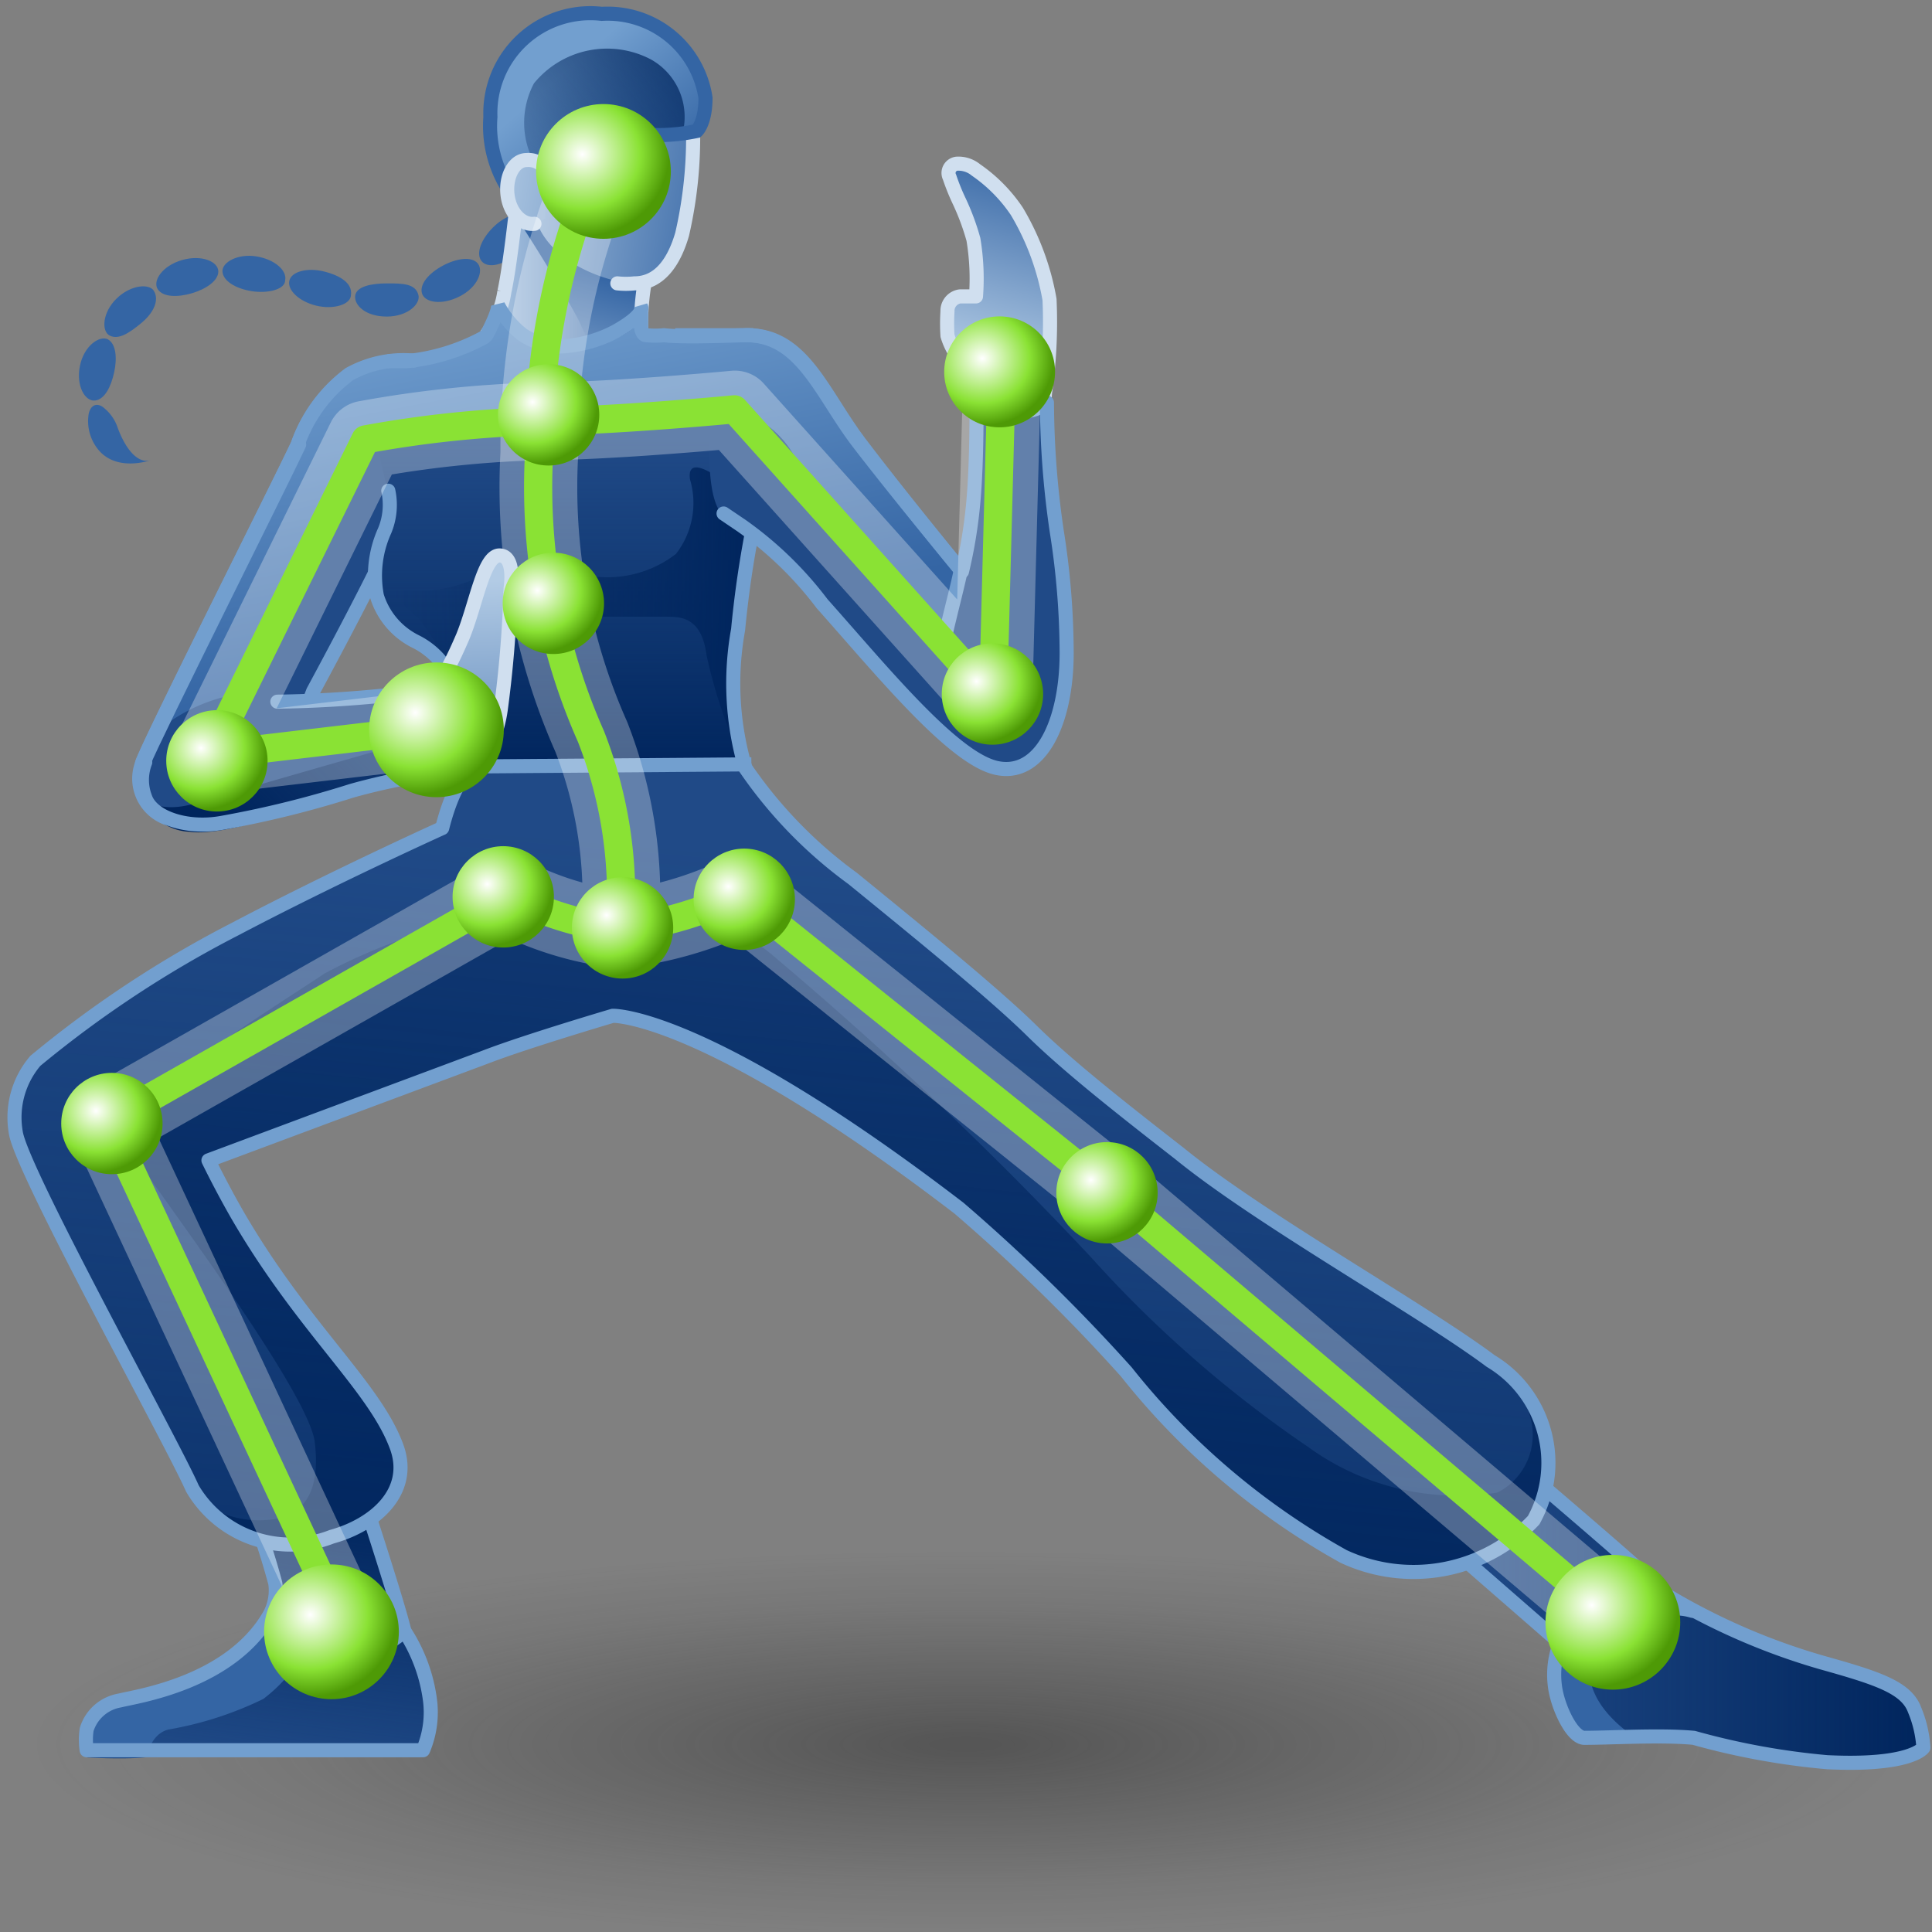 <?xml version="1.0" encoding="UTF-8" standalone="no"?>
<svg
   xmlns:dc="http://purl.org/dc/elements/1.1/"
   xmlns:cc="http://creativecommons.org/ns#"
   xmlns:rdf="http://www.w3.org/1999/02/22-rdf-syntax-ns#"
   xmlns:svg="http://www.w3.org/2000/svg"
   xmlns="http://www.w3.org/2000/svg"
   xmlns:xlink="http://www.w3.org/1999/xlink"
   xmlns:sodipodi="http://sodipodi.sourceforge.net/DTD/sodipodi-0.dtd"
   xmlns:inkscape="http://www.inkscape.org/namespaces/inkscape"
   viewBox="0 0 48 48"
   version="1.1"
   id="svg1254"
   sodipodi:docname="kinefx-skeleton.svg"
   inkscape:version="1.0.1 (3bc2e813f5, 2020-09-07)">
  <rect x="0" y="0" width="48" height="48" fill="#808080" stroke="none"/>
  <sodipodi:namedview
     pagecolor="#ffffff"
     bordercolor="#666666"
     borderopacity="1"
     objecttolerance="10"
     gridtolerance="10"
     guidetolerance="10"
     inkscape:pageopacity="0"
     inkscape:pageshadow="2"
     inkscape:window-width="2560"
     inkscape:window-height="1377"
     id="namedview1256"
     showgrid="false"
     inkscape:zoom="16.867443"
     inkscape:cx="41.845028"
     inkscape:cy="22.853808"
     inkscape:window-x="-8"
     inkscape:window-y="-8"
     inkscape:window-maximized="1"
     inkscape:current-layer="svg1254"
     inkscape:document-rotation="0"
     inkscape:snap-global="false" />
  <defs
     id="defs1070">
    <linearGradient
       inkscape:collect="always"
       id="linearGradient13042">
      <stop
         style="stop-color:#ffffff;stop-opacity:1"
         offset="0"
         id="stop13038" />
      <stop
         style="stop-color:#8ae234;stop-opacity:1"
         offset="0.667"
         id="stop13046" />
      <stop
         style="stop-color:#4e9a06;stop-opacity:1"
         offset="1"
         id="stop13040" />
    </linearGradient>
    <style
       id="style1008">.cls-1{fill:url(#radial-gradient);}.cls-2{fill:#204a87;}.cls-3{fill:url(#linear-gradient);}.cls-4{fill:url(#linear-gradient-2);}.cls-13,.cls-15,.cls-20,.cls-27,.cls-28,.cls-5,.cls-9{fill:none;}.cls-5,.cls-9{stroke:#d0dfef;}.cls-15,.cls-27,.cls-28,.cls-5{stroke-linecap:round;stroke-linejoin:round;}.cls-13,.cls-15,.cls-20,.cls-5,.cls-9{stroke-width:0.35px;}.cls-6{fill:#3465a4;}.cls-7{fill:url(#linear-gradient-3);}.cls-8{fill:url(#linear-gradient-4);}.cls-13,.cls-9{stroke-miterlimit:10;}.cls-10{fill:url(#linear-gradient-5);}.cls-11{fill:url(#New_Gradient_Swatch_2);}.cls-12{fill:url(#linear-gradient-6);}.cls-13{stroke:#3465a4;}.cls-14{fill:url(#linear-gradient-7);}.cls-15,.cls-20{stroke:#729fcf;}.cls-16{fill:url(#linear-gradient-8);}.cls-17{fill:url(#linear-gradient-9);}.cls-18{fill:url(#linear-gradient-10);}.cls-19{fill:url(#linear-gradient-11);}.cls-20{stroke-linecap:square;stroke-linejoin:bevel;}.cls-21{fill:url(#linear-gradient-12);}.cls-22{fill:url(#linear-gradient-13);}.cls-23{fill:url(#linear-gradient-14);}.cls-24{fill:url(#linear-gradient-15);}.cls-25{fill:url(#New_Gradient_Swatch_2-2);}.cls-26{opacity:0.3;}.cls-27{stroke:#fff;stroke-width:1.5px;}.cls-28{stroke:#8ae234;stroke-width:0.7px;}.cls-29{fill:url(#linear-gradient-16);}.cls-30{fill:url(#linear-gradient-17);}.cls-31{fill:url(#radial-gradient-2);}.cls-32{fill:url(#radial-gradient-3);}.cls-33{fill:url(#radial-gradient-4);}.cls-34{fill:url(#radial-gradient-5);}.cls-35{fill:url(#radial-gradient-6);}.cls-36{fill:url(#radial-gradient-7);}.cls-37{fill:url(#radial-gradient-8);}.cls-38{fill:url(#radial-gradient-9);}.cls-39{fill:url(#radial-gradient-10);}.cls-40{fill:url(#radial-gradient-11);}.cls-41{fill:url(#radial-gradient-12);}.cls-42{fill:url(#radial-gradient-13);}.cls-43{fill:url(#radial-gradient-14);}.cls-44{fill:url(#radial-gradient-15);}.cls-45{fill:url(#radial-gradient-16);}.cls-46{fill:url(#radial-gradient-17);}</style>
    <radialGradient
       id="radial-gradient"
       cx="-34.89"
       cy="41.36"
       r="20.08"
       gradientTransform="matrix(1.2,0,0,0.25,65.72,31.11)"
       gradientUnits="userSpaceOnUse">
      <stop
         offset="0.03"
         stop-color="#2c2c2c"
         stop-opacity="0.5"
         id="stop1010" />
      <stop
         offset="0.68"
         stop-color="#2c2c2c"
         stop-opacity="0.1"
         id="stop1012" />
      <stop
         offset="0.93"
         stop-color="#2c2c2c"
         stop-opacity="0"
         id="stop1014" />
    </radialGradient>
    <linearGradient
       id="linear-gradient"
       x1="34.04"
       y1="37.73"
       x2="42.93"
       y2="37.73"
       gradientUnits="userSpaceOnUse">
      <stop
         offset="0"
         stop-color="#00255d"
         stop-opacity="0"
         id="stop1017" />
      <stop
         offset="1"
         stop-color="#00255d"
         id="stop1019" />
    </linearGradient>
    <linearGradient
       id="linear-gradient-2"
       x1="24.67"
       y1="13.52"
       x2="25.75"
       y2="9.64"
       gradientUnits="userSpaceOnUse">
      <stop
         offset="0"
         stop-color="#b2cbe5"
         id="stop1022" />
      <stop
         offset="1"
         stop-color="#3465a4"
         id="stop1024" />
    </linearGradient>
    <linearGradient
       id="linear-gradient-3"
       x1="15.23"
       y1="12.43"
       x2="18.35"
       y2="12.43"
       xlink:href="#linear-gradient-2"
       gradientTransform="matrix(1.288,0,0,1.288,-7.517,-8.412)" />
    <linearGradient
       id="linear-gradient-4"
       x1="16.12"
       y1="15.01"
       x2="17.04"
       y2="11.74"
       xlink:href="#linear-gradient-2"
       gradientTransform="matrix(1.288,0,0,1.288,-7.517,-8.412)" />
    <linearGradient
       id="linear-gradient-5"
       x1="15.18"
       y1="9.44"
       x2="20.15"
       y2="10.28"
       xlink:href="#linear-gradient-2"
       gradientTransform="matrix(1.288,0,0,1.288,-7.517,-8.412)" />
    <linearGradient
       id="New_Gradient_Swatch_2"
       x1="16.6"
       y1="8.03"
       x2="18.53"
       y2="10.24"
       gradientUnits="userSpaceOnUse">
      <stop
         offset="0"
         stop-color="#729fcf"
         id="stop1030" />
      <stop
         offset="1"
         stop-color="#3465a4"
         id="stop1032" />
    </linearGradient>
    <linearGradient
       id="linear-gradient-6"
       x1="35.87"
       y1="5.91"
       x2="41.31"
       y2="1.18"
       gradientTransform="matrix(1.249,0.013,0,1.288,-33.205,-2.064)"
       xlink:href="#linear-gradient" />
    <linearGradient
       id="linear-gradient-7"
       x1="15.16"
       y1="10.08"
       x2="20.33"
       y2="10.95"
       xlink:href="#linear-gradient-2"
       gradientTransform="matrix(1.288,0,0,1.288,-7.517,-8.412)" />
    <linearGradient
       id="linear-gradient-8"
       x1="16.94"
       y1="15.05"
       x2="16.94"
       y2="21.43"
       xlink:href="#linear-gradient"
       gradientTransform="matrix(1.288,0,0,1.288,-7.517,-8.412)" />
    <linearGradient
       id="linear-gradient-9"
       x1="20.1"
       y1="17.71"
       x2="20.36"
       y2="17.71"
       xlink:href="#linear-gradient"
       gradientTransform="matrix(1.288,0,0,1.288,-7.517,-8.412)" />
    <linearGradient
       id="linear-gradient-10"
       x1="18.22"
       y1="12.47"
       x2="18.22"
       y2="12.47"
       xlink:href="#linear-gradient"
       gradientTransform="matrix(1.288,0,0,1.288,-7.517,-8.412)" />
    <linearGradient
       id="linear-gradient-11"
       x1="13.42"
       y1="18.42"
       x2="20.41"
       y2="18.42"
       xlink:href="#linear-gradient"
       gradientTransform="matrix(1.288,0,0,1.288,-7.517,-8.412)" />
    <linearGradient
       id="linear-gradient-12"
       x1="9.21"
       y1="22.04"
       x2="9.69"
       y2="16.78"
       gradientTransform="matrix(1.288,0.039,-0.039,1.288,-4.71,15.166)"
       xlink:href="#linear-gradient" />
    <linearGradient
       id="linear-gradient-13"
       x1="21.64"
       y1="23.12"
       x2="19.56"
       y2="47.48"
       xlink:href="#linear-gradient"
       gradientTransform="matrix(1.288,0,0,1.288,-7.517,-8.412)" />
    <linearGradient
       id="linear-gradient-14"
       x1="24.33"
       y1="8.36"
       x2="20.57"
       y2="42.68"
       xlink:href="#linear-gradient"
       gradientTransform="matrix(1.288,0,0,1.288,-7.517,-8.412)" />
    <linearGradient
       id="linear-gradient-15"
       x1="24.74"
       y1="21.21"
       x2="24.73"
       y2="21.21"
       xlink:href="#linear-gradient-2" />
    <linearGradient
       id="New_Gradient_Swatch_2-2"
       x1="15.33"
       y1="12.2"
       x2="16.62"
       y2="18.9"
       xlink:href="#New_Gradient_Swatch_2"
       gradientTransform="matrix(1.288,0,0,1.288,-7.517,-8.412)" />
    <linearGradient
       id="linear-gradient-16"
       x1="14.55"
       y1="17.76"
       x2="14.76"
       y2="23.37"
       xlink:href="#linear-gradient-2"
       gradientTransform="matrix(1.288,0,0,1.288,-7.517,-8.412)" />
    <linearGradient
       id="linear-gradient-17"
       x1="15.25"
       y1="18.28"
       x2="10.69"
       y2="22.65"
       xlink:href="#linear-gradient"
       gradientTransform="matrix(1.288,0,0,1.288,-7.517,-8.412)" />
    <radialGradient
       id="radial-gradient-2"
       cx="-1163.19"
       cy="9.26"
       r="1.42"
       gradientTransform="matrix(-1, 0, 0, 1, -1145.62, 0)"
       gradientUnits="userSpaceOnUse">
      <stop
         offset="0.2"
         stop-color="#d6f5b8"
         id="stop1048" />
      <stop
         offset="0.54"
         stop-color="#8ae234"
         id="stop1050" />
      <stop
         offset="1"
         stop-color="#4e9a06"
         id="stop1052" />
    </radialGradient>
    <radialGradient
       id="radial-gradient-3"
       cx="-1161.93"
       cy="14.46"
       r="0.83"
       xlink:href="#radial-gradient-2"
       gradientTransform="matrix(1.288,0,0,1.288,-7.517,-8.412)" />
    <radialGradient
       id="radial-gradient-4"
       cx="-1158.66"
       cy="14.76"
       r="0.99"
       xlink:href="#radial-gradient-2"
       gradientTransform="matrix(1.288,0,0,1.288,-7.517,-8.412)" />
    <radialGradient
       id="radial-gradient-5"
       cx="-1155.63"
       cy="20.86"
       r="0.99"
       xlink:href="#radial-gradient-2"
       gradientTransform="matrix(1.288,0,0,1.288,-7.517,-8.412)" />
    <radialGradient
       id="radial-gradient-6"
       cx="-1160.06"
       cy="20.28"
       r="1.2"
       xlink:href="#radial-gradient-2"
       gradientTransform="matrix(1.288,0,0,1.288,-7.517,-8.412)" />
    <radialGradient
       id="radial-gradient-7"
       cx="-1165.78"
       cy="14.25"
       r="0.9"
       xlink:href="#radial-gradient-2"
       gradientTransform="matrix(1.288,0,0,1.288,-7.517,-8.412)" />
    <radialGradient
       id="radial-gradient-8"
       cx="-1170.76"
       cy="19.77"
       r="0.81"
       xlink:href="#radial-gradient-2"
       gradientTransform="matrix(1.288,0,0,1.288,-7.517,-8.412)" />
    <radialGradient
       id="radial-gradient-9"
       cx="-1170.96"
       cy="13.29"
       r="1.02"
       xlink:href="#radial-gradient-2"
       gradientTransform="matrix(1.288,0,0,1.288,-7.517,-8.412)" />
    <radialGradient
       id="radial-gradient-10"
       cx="-1162.39"
       cy="19.14"
       r="0.77"
       xlink:href="#radial-gradient-2"
       gradientTransform="matrix(1.288,0,0,1.288,-7.517,-8.412)" />
    <radialGradient
       id="radial-gradient-11"
       cx="-1163.51"
       cy="24.29"
       r="0.72"
       xlink:href="#radial-gradient-2"
       gradientTransform="matrix(1.288,0,0,1.288,-7.517,-8.412)" />
    <radialGradient
       id="radial-gradient-12"
       cx="-1165.82"
       cy="23.58"
       r="0.86"
       xlink:href="#radial-gradient-2"
       gradientTransform="matrix(1.288,0,0,1.288,-7.517,-8.412)" />
    <radialGradient
       id="radial-gradient-13"
       cx="-1172.81"
       cy="29.24"
       r="0.96"
       xlink:href="#radial-gradient-2"
       gradientTransform="matrix(1.288,0,0,1.288,-7.517,-8.412)" />
    <radialGradient
       id="radial-gradient-14"
       cx="-1161.37"
       cy="23.56"
       r="1"
       xlink:href="#radial-gradient-2"
       gradientTransform="matrix(1.288,0,0,1.288,-7.517,-8.412)" />
    <radialGradient
       id="radial-gradient-15"
       cx="-1153.66"
       cy="27.94"
       r="0.95"
       xlink:href="#radial-gradient-2"
       gradientTransform="matrix(1.288,0,0,1.288,-7.517,-8.412)" />
    <radialGradient
       id="radial-gradient-16"
       cx="-1158.28"
       cy="37.73"
       r="1.15"
       xlink:href="#radial-gradient-2"
       gradientTransform="matrix(1.288,0,0,1.288,-7.517,-8.412)" />
    <radialGradient
       id="radial-gradient-17"
       cx="-1182.76"
       cy="37.38"
       r="1.17"
       xlink:href="#radial-gradient-2"
       gradientTransform="matrix(1.288,0,0,1.288,-7.517,-8.412)" />
    <linearGradient
       inkscape:collect="always"
       xlink:href="#linear-gradient"
       id="linearGradient1260"
       gradientUnits="userSpaceOnUse"
       x1="34.04"
       y1="37.73"
       x2="42.93"
       y2="37.73"
       gradientTransform="matrix(1.288,0,0,1.288,-7.517,-8.412)" />
    <linearGradient
       inkscape:collect="always"
       xlink:href="#linear-gradient-2"
       id="linearGradient1262"
       gradientUnits="userSpaceOnUse"
       x1="24.67"
       y1="13.52"
       x2="25.75"
       y2="9.64"
       gradientTransform="matrix(1.288,0,0,1.288,-7.517,-8.412)" />
    <linearGradient
       inkscape:collect="always"
       xlink:href="#New_Gradient_Swatch_2"
       id="linearGradient1264"
       gradientUnits="userSpaceOnUse"
       x1="16.6"
       y1="8.03"
       x2="18.53"
       y2="10.24"
       gradientTransform="matrix(1.288,0,0,1.288,-7.517,-8.412)" />
    <radialGradient
       inkscape:collect="always"
       xlink:href="#radial-gradient-2-0"
       id="radialGradient1266-0"
       gradientUnits="userSpaceOnUse"
       gradientTransform="matrix(-1.288,0,0,1.288,-1495.834,-10.701)"
       cx="-1163.19"
       cy="9.26"
       r="1.42" />
    <radialGradient
       id="radial-gradient-2-0"
       cx="-1163.19"
       cy="9.26"
       r="1.42"
       gradientTransform="matrix(-1,0,0,1,-1145.62,0)"
       gradientUnits="userSpaceOnUse">
      <stop
         offset="0.2"
         stop-color="#d6f5b8"
         id="stop1048-4" />
      <stop
         offset="0.54"
         stop-color="#8ae234"
         id="stop1050-9" />
      <stop
         offset="1"
         stop-color="#4e9a06"
         id="stop1052-8" />
    </radialGradient>
    <radialGradient
       inkscape:collect="always"
       xlink:href="#linearGradient13042"
       id="radialGradient13044"
       cx="29.578"
       cy="5.742"
       fx="29.578"
       fy="5.742"
       r="1.674"
       gradientTransform="matrix(1.283,0.037,-0.035,1.213,-27.429,9.647)"
       gradientUnits="userSpaceOnUse" />
    <radialGradient
       inkscape:collect="always"
       xlink:href="#linearGradient13042"
       id="radialGradient13050"
       gradientUnits="userSpaceOnUse"
       gradientTransform="matrix(1.283,0.037,-0.035,1.213,1.799,31.82)"
       cx="29.578"
       cy="5.742"
       fx="29.578"
       fy="5.742"
       r="1.674" />
    <radialGradient
       inkscape:collect="always"
       xlink:href="#linearGradient13042"
       id="radialGradient13054"
       gradientUnits="userSpaceOnUse"
       gradientTransform="matrix(1.283,0.037,-0.035,1.213,-30.038,32.057)"
       cx="29.578"
       cy="5.742"
       fx="29.578"
       fy="5.742"
       r="1.674" />
    <radialGradient
       inkscape:collect="always"
       xlink:href="#linearGradient13042"
       id="radialGradient13058"
       gradientUnits="userSpaceOnUse"
       gradientTransform="matrix(1.056,0.031,-0.029,0.998,-6.661,2.256)"
       cx="29.578"
       cy="5.742"
       fx="29.578"
       fy="5.742"
       r="1.674" />
    <radialGradient
       inkscape:collect="always"
       xlink:href="#linearGradient13042"
       id="radialGradient13062"
       gradientUnits="userSpaceOnUse"
       gradientTransform="matrix(0.965,0.028,-0.027,0.912,-4.127,10.861)"
       cx="29.578"
       cy="5.742"
       fx="29.578"
       fy="5.742"
       r="1.674" />
    <radialGradient
       inkscape:collect="always"
       xlink:href="#linearGradient13042"
       id="radialGradient13066"
       gradientUnits="userSpaceOnUse"
       gradientTransform="matrix(0.965,0.028,-0.027,0.912,-15.155,3.925)"
       cx="29.578"
       cy="5.742"
       fx="29.578"
       fy="5.742"
       r="1.674" />
    <radialGradient
       inkscape:collect="always"
       xlink:href="#linearGradient13042"
       id="radialGradient13070"
       gradientUnits="userSpaceOnUse"
       gradientTransform="matrix(0.965,0.028,-0.027,0.912,-15.036,8.608)"
       cx="29.578"
       cy="5.742"
       fx="29.578"
       fy="5.742"
       r="1.674" />
    <radialGradient
       inkscape:collect="always"
       xlink:href="#linearGradient13042"
       id="radialGradient13074"
       gradientUnits="userSpaceOnUse"
       gradientTransform="matrix(0.965,0.028,-0.027,0.912,-13.317,16.671)"
       cx="29.578"
       cy="5.742"
       fx="29.578"
       fy="5.742"
       r="1.674" />
    <radialGradient
       inkscape:collect="always"
       xlink:href="#linearGradient13042"
       id="radialGradient13078"
       gradientUnits="userSpaceOnUse"
       gradientTransform="matrix(0.965,0.028,-0.027,0.912,-16.281,15.9)"
       cx="29.578"
       cy="5.742"
       fx="29.578"
       fy="5.742"
       r="1.674" />
    <radialGradient
       inkscape:collect="always"
       xlink:href="#linearGradient13042"
       id="radialGradient13082"
       gradientUnits="userSpaceOnUse"
       gradientTransform="matrix(0.965,0.028,-0.027,0.912,-10.293,15.96)"
       cx="29.578"
       cy="5.742"
       fx="29.578"
       fy="5.742"
       r="1.674" />
    <radialGradient
       inkscape:collect="always"
       xlink:href="#linearGradient13042"
       id="radialGradient13086"
       gradientUnits="userSpaceOnUse"
       gradientTransform="matrix(0.965,0.028,-0.027,0.912,-26.004,21.533)"
       cx="29.578"
       cy="5.742"
       fx="29.578"
       fy="5.742"
       r="1.674" />
    <radialGradient
       inkscape:collect="always"
       xlink:href="#linearGradient13042"
       id="radialGradient13090"
       gradientUnits="userSpaceOnUse"
       gradientTransform="matrix(0.965,0.028,-0.027,0.912,-1.282,23.252)"
       cx="29.578"
       cy="5.742"
       fx="29.578"
       fy="5.742"
       r="1.674" />
    <radialGradient
       inkscape:collect="always"
       xlink:href="#linearGradient13042"
       id="radialGradient13094"
       gradientUnits="userSpaceOnUse"
       gradientTransform="matrix(0.965,0.028,-0.027,0.912,-23.395,12.521)"
       cx="29.578"
       cy="5.742"
       fx="29.578"
       fy="5.742"
       r="1.674" />
    <radialGradient
       inkscape:collect="always"
       xlink:href="#linearGradient13042"
       id="radialGradient13098"
       gradientUnits="userSpaceOnUse"
       gradientTransform="matrix(1.283,0.037,-0.035,1.213,-23.279,-4.226)"
       cx="29.578"
       cy="5.742"
       fx="29.578"
       fy="5.742"
       r="1.674" />
  </defs>
  <title
     id="title1072">10-Skeleton</title>
  <g
     id="shadow"
     transform="matrix(1.035,0,0,1.029,-0.696,0.686)"
     style="stroke-width:0.969">
    <ellipse
       class="cls-1"
       cx="23.8"
       cy="41.36"
       rx="23.18"
       ry="4.8"
       id="ellipse1074"
       style="fill:url(#radial-gradient);stroke-width:0.969" />
  </g>
  <g
     id="g13424">
    <path
       class="cls-2"
       d="m 37.897,36.556 c 0,0 3.142,2.679 3.515,3.078 a 16.288,16.29 0 0 0 3.863,1.674 c 1.378,0.386 2.086,0.618 2.292,1.172 a 2.884,2.885 0 0 1 0.219,0.94 c 0,0 -0.296,0.464 -2.395,0.361 a 18.207,18.209 0 0 1 -3.309,-0.605 c -0.824,-0.077 -2.047,0 -2.717,0 -0.309,0 -0.67,-0.773 -0.734,-1.288 a 2.189,2.189 0 0 1 0.129,-1.069 L 36.262,38.642 Z"
       id="path1077"
       style="stroke-width:1" />
    <path
       class="cls-3"
       d="m 37.897,36.556 c 0,0 3.142,2.679 3.515,3.078 a 16.288,16.29 0 0 0 3.863,1.674 c 1.378,0.386 2.086,0.618 2.292,1.172 a 2.884,2.885 0 0 1 0.219,0.94 c 0,0 -0.296,0.464 -2.395,0.361 a 18.207,18.209 0 0 1 -3.309,-0.605 c -0.824,-0.077 -2.047,0 -2.717,0 -0.309,0 -0.67,-0.773 -0.734,-1.288 a 2.189,2.189 0 0 1 0.129,-1.069 L 36.262,38.642 Z"
       id="path1079"
       style="fill:url(#linearGradient1260);stroke-width:1" />
    <path
       class="cls-4"
       d="m 25.961,9.784 a 1.403,1.404 0 0 0 0,0.232 0.927,0.927 0 0 1 -0.734,0.206 1.764,1.764 0 0 1 -1.017,-0.425 1.082,1.082 0 0 0 -0.219,-0.708 1.751,1.751 0 0 1 -0.451,-0.747 4.738,4.739 0 0 1 0,-0.605 0.361,0.361 0 0 1 0.309,-0.373 h 0.399 a 5.91,5.911 0 0 0 -0.064,-1.417 6.026,6.027 0 0 0 -0.348,-0.94 5.318,5.318 0 0 1 -0.245,-0.605 0.232,0.232 0 0 1 0.18,-0.335 0.682,0.683 0 0 1 0.476,0.155 3.863,3.863 0 0 1 1.017,1.03 6.438,6.439 0 0 1 0.811,2.189 12.387,12.388 0 0 1 -0.116,2.344 z"
       id="path1081"
       style="fill:url(#linearGradient1262);stroke-width:1" />
    <path
       class="cls-5"
       d="m 25.961,9.784 a 1.403,1.404 0 0 0 0,0.232 0.927,0.927 0 0 1 -0.734,0.206 1.764,1.764 0 0 1 -1.017,-0.425 1.082,1.082 0 0 0 -0.219,-0.708 1.751,1.751 0 0 1 -0.451,-0.747 4.738,4.739 0 0 1 0,-0.605 0.361,0.361 0 0 1 0.309,-0.373 h 0.399 a 5.91,5.911 0 0 0 -0.064,-1.417 6.026,6.027 0 0 0 -0.348,-0.94 5.318,5.318 0 0 1 -0.245,-0.605 0.232,0.232 0 0 1 0.18,-0.335 0.682,0.683 0 0 1 0.476,0.155 3.863,3.863 0 0 1 1.017,1.03 6.438,6.439 0 0 1 0.811,2.189 12.387,12.388 0 0 1 -0.116,2.344 z"
       id="path1083" />
    <path
       class="cls-6"
       d="M 2.681,8.431 C 2.887,8.547 2.913,8.908 2.835,9.256 2.758,9.603 2.604,9.925 2.359,9.951 2.114,9.977 1.883,9.59 1.986,9.088 2.089,8.586 2.475,8.328 2.681,8.431 Z"
       id="path1085"
       style="stroke-width:1" />
    <path
       class="cls-6"
       d="m 3.827,7.234 c 0.129,0.219 0,0.528 -0.309,0.786 C 3.209,8.277 2.951,8.444 2.732,8.341 2.514,8.238 2.539,7.762 2.9,7.414 3.26,7.066 3.724,7.041 3.827,7.234 Z"
       id="path1087"
       style="stroke-width:1" />
    <path
       class="cls-6"
       d="m 5.424,6.745 c 0,0.232 -0.309,0.438 -0.657,0.541 C 4.419,7.388 4.046,7.388 3.917,7.182 3.788,6.976 4.033,6.603 4.522,6.461 5.012,6.32 5.424,6.5 5.424,6.745 Z"
       id="path1089"
       style="stroke-width:1" />
    <path
       class="cls-6"
       d="m 7.085,6.963 c 0,0.232 -0.438,0.335 -0.837,0.27 C 5.848,7.169 5.539,6.976 5.527,6.745 5.514,6.513 5.913,6.294 6.376,6.371 c 0.464,0.077 0.76,0.361 0.708,0.592 z"
       id="path1091"
       style="stroke-width:1" />
    <path
       class="cls-6"
       d="m 8.72,7.324 c 0,0.245 -0.438,0.373 -0.863,0.27 C 7.432,7.491 7.136,7.208 7.188,6.976 7.239,6.745 7.638,6.642 8.05,6.745 8.462,6.848 8.758,7.041 8.72,7.324 Z"
       id="path1093"
       style="stroke-width:1" />
    <path
       class="cls-6"
       d="m 10.394,7.324 c 0.064,0.219 -0.258,0.541 -0.785,0.541 -0.528,0 -0.811,-0.283 -0.785,-0.515 0.026,-0.232 0.399,-0.309 0.785,-0.309 0.386,0 0.708,0 0.785,0.283 z"
       id="path1095"
       style="stroke-width:1" />
    <path
       class="cls-6"
       d="m 11.874,6.551 c 0.142,0.18 0,0.579 -0.451,0.811 -0.451,0.232 -0.876,0.155 -0.94,-0.077 -0.064,-0.232 0.18,-0.502 0.515,-0.683 0.335,-0.18 0.721,-0.245 0.876,-0.052 z"
       id="path1097"
       style="stroke-width:1" />
    <path
       class="cls-6"
       d="m 13.085,5.38 c 0.193,0.142 0.116,0.567 -0.219,0.889 -0.335,0.322 -0.747,0.412 -0.901,0.219 -0.155,-0.193 0,-0.554 0.283,-0.837 0.283,-0.283 0.644,-0.412 0.837,-0.27 z"
       id="path1099"
       style="stroke-width:1" />
    <path
       class="cls-7"
       d="m 12.814,5.276 c 0,0 -0.167,1.404 -0.283,1.97 a 3.618,3.619 0 0 1 -0.425,1.043 c 0,0 -0.335,1.597 1.725,1.906 2.06,0.309 2.099,-1.867 2.099,-1.867 a 6.438,6.439 0 0 1 0.167,-1.713 C 16.317,5.959 13.639,4.98 13.239,5.006 c -0.399,0.026 -0.425,0.27 -0.425,0.27 z"
       id="path1101"
       style="fill:url(#linear-gradient-3);stroke-width:1" />
    <path
       class="cls-8"
       d="m 16.098,6.564 a 6.438,6.439 0 0 0 -0.167,1.764 2.794,2.794 0 0 1 -0.27,1.056 L 14.875,9.101 A 8.228,8.229 0 0 0 14.45,8.122 c -0.077,-0.27 -1.365,-2.369 -1.61,-2.691 0,-0.219 0,-0.155 0,-0.155 0,0 0,-0.296 0.425,-0.322 0.425,-0.026 3.052,0.966 2.833,1.61 z"
       id="path1103"
       style="fill:url(#linear-gradient-4);stroke-width:1" />
    <path
       class="cls-9"
       d="m 12.814,5.276 c 0,0 -0.155,1.404 -0.283,1.97 a 2.331,2.331 0 0 1 -0.425,1.043 c 0,0 -0.335,1.597 1.725,1.906 2.06,0.309 2.099,-1.867 2.099,-1.867 a 6.438,6.439 0 0 1 0.167,-1.713 C 16.317,5.959 13.639,4.98 13.239,5.006 c -0.399,0.026 -0.425,0.27 -0.425,0.27 z"
       id="path1105" />
    <path
       class="cls-10"
       d="M 13.239,4.967 V 3.177 a 1.481,1.481 0 0 1 1.674,-1.52 c 1.288,0 2.305,0.579 2.305,1.494 A 10.726,10.727 0 0 1 16.948,5.817 c -0.193,0.67 -0.554,1.223 -1.185,1.223 -0.631,0 -2.524,-0.592 -2.524,-2.073 z"
       id="path1107"
       style="fill:url(#linear-gradient-5);stroke-width:1" />
    <path
       class="cls-5"
       d="M 13.239,4.967 V 3.177 a 1.481,1.481 0 0 1 1.674,-1.52 c 1.288,0 2.305,0.579 2.305,1.494 A 10.726,10.727 0 0 1 16.948,5.817 c -0.193,0.67 -0.554,1.223 -1.185,1.223 a 1.97,1.97 0 0 1 -0.425,0"
       id="path1109" />
    <path
       class="cls-6"
       d="m 14.437,3.345 c 0,0 1.12,0 1.584,0 a 4.648,4.649 0 0 0 1.288,-0.09 c 0,0 0.219,-0.193 0.219,-0.824 A 2.459,2.46 0 0 0 14.952,0.344 2.485,2.485 0 0 0 12.184,2.907 a 2.897,2.897 0 0 0 0.901,2.331 l 0.322,-1.21 0.373,0.103 a 0.361,0.361 0 0 0 0.399,-0.232 z"
       id="path1111"
       style="stroke-width:1" />
    <path
       class="cls-11"
       d="m 14.437,3.345 c 0,0 1.12,0 1.584,0 a 4.648,4.649 0 0 0 1.288,-0.09 c 0,0 0.219,-0.193 0.219,-0.824 A 2.459,2.46 0 0 0 14.952,0.344 2.485,2.485 0 0 0 12.184,2.907 a 2.897,2.897 0 0 0 0.901,2.331 l 0.322,-1.21 0.373,0.103 a 0.361,0.361 0 0 0 0.399,-0.232 z"
       id="path1113"
       style="fill:url(#linearGradient1264);stroke-width:1" />
    <path
       class="cls-12"
       d="m 16.948,3.345 c -0.193,0 -0.489,0 -0.94,0 -0.451,0 -1.584,0 -1.584,0 l -0.258,0.554 c -0.09,0.193 -0.245,0.283 -0.399,0.232 l -0.373,-0.103 -0.064,0.167 -0.064,-0.167 a 2.086,2.086 0 0 1 0,-1.957 2.343,2.344 0 0 1 2.91,-0.592 1.635,1.635 0 0 1 0.773,1.867 z"
       id="path1115"
       style="fill:url(#linear-gradient-6);stroke-width:1" />
    <path
       class="cls-13"
       d="m 14.437,3.345 c 0,0 1.12,0 1.584,0 a 4.648,4.649 0 0 0 1.288,-0.09 c 0,0 0.219,-0.193 0.219,-0.824 A 2.459,2.46 0 0 0 14.952,0.344 2.485,2.485 0 0 0 12.184,2.907 a 2.897,2.897 0 0 0 0.901,2.331 l 0.322,-1.21 0.373,0.103 a 0.361,0.361 0 0 0 0.399,-0.232 z"
       id="path1117" />
    <path
       class="cls-14"
       d="M 13.561,4.208 A 0.515,0.515 0 0 0 13.085,3.976 c -0.322,0 -0.528,0.425 -0.476,0.863 0.051,0.438 0.348,0.76 0.67,0.721 a 0.464,0.464 0 0 0 0.27,-0.142"
       id="path1119"
       style="fill:url(#linear-gradient-7);stroke-width:1" />
    <path
       class="cls-5"
       d="M 13.561,4.208 A 0.515,0.515 0 0 0 13.085,3.976 c -0.322,0 -0.528,0.425 -0.476,0.863 0.051,0.438 0.348,0.76 0.67,0.721"
       id="path1121" />
    <path
       class="cls-2"
       d="m 7.78,17.175 c 0,0 1.172,-2.163 1.751,-3.374 0,0 0.438,-0.129 0.438,-0.155 0,-0.683 1.082,-1.223 1.082,-1.223 A 6.103,6.104 0 0 1 10.587,10.26 C 10.78,8.856 10.278,8.972 10.278,8.972 A 2.781,2.782 0 0 0 8.681,9.307 3.708,3.709 0 0 0 7.394,11.058 c -0.425,0.914 -3.618,7.25 -3.863,7.907 a 1.043,1.043 0 0 0 1.172,1.404 3.245,3.245 0 0 0 2.511,-1.738 z"
       id="path1123"
       style="stroke-width:1" />
    <path
       class="cls-2"
       d="m 9.544,10.698 a 2.936,2.936 0 0 0 -1.159,1.481 c -0.425,1.082 -1.854,3.863 -2.253,5.151 l 1.648,-0.103 a 37.341,37.345 0 0 0 1.738,-3.387 v 0 c 0,0 0.451,-0.064 0.451,-0.129 a 2.833,2.833 0 0 1 0.064,-0.979 v 0 0"
       id="path1125"
       style="stroke-width:1" />
    <path
       class="cls-15"
       d="m 7.78,17.175 c 0,0 1.172,-2.163 1.751,-3.374 0,0 0.438,-0.129 0.438,-0.155 0,-0.683 1.082,-1.223 1.082,-1.223 A 6.103,6.104 0 0 1 10.587,10.26 C 10.78,8.856 10.278,8.972 10.278,8.972 A 2.781,2.782 0 0 0 8.681,9.307 3.708,3.709 0 0 0 7.394,11.058 c -0.425,0.914 -3.618,7.25 -3.863,7.907 a 1.043,1.043 0 0 0 1.172,1.404 3.245,3.245 0 0 0 2.511,-1.738 z"
       id="path1127" />
    <path
       class="cls-2"
       d="m 18.338,15.643 c 0.206,-2.575 0.927,-4.327 0.927,-5.421 0,-1.095 -0.296,-1.494 -0.489,-1.661 -0.193,-0.167 0,-0.219 -0.232,-0.219 -0.232,0 -1.532,0.064 -2.047,0 a 2.15,2.151 0 0 1 -0.438,0 c -0.116,0 -0.129,-0.193 -0.129,-0.193 V 7.646 c 0,0 0.116,0.18 -0.644,0.605 a 3.258,3.258 0 0 1 -1.545,0.373 2.06,2.06 0 0 1 -0.76,-0.296 2.292,2.292 0 0 1 -0.605,-0.721 c 0,0.193 -0.27,0.695 -0.27,0.695 a 0.283,0.283 0 0 1 -0.077,0.09 5.15,5.151 0 0 1 -1.931,0.592 c 0,0 -0.631,0.155 -0.721,1.558 a 5.395,5.396 0 0 0 0.27,1.648 1.661,1.661 0 0 1 -0.09,0.992 2.704,2.704 0 0 0 -0.193,1.623 1.88,1.88 0 0 0 0.966,1.133 1.919,1.919 0 0 1 0.953,1.082 10.597,10.598 0 0 1 0.515,2.022 h 6.721 A 7.481,7.482 0 0 1 18.338,15.643 Z"
       id="path1129"
       style="stroke-width:1" />
    <path
       class="cls-16"
       d="m 18.338,15.643 c 0.206,-2.575 0.927,-4.327 0.927,-5.421 0,-1.095 -0.296,-1.494 -0.489,-1.661 -0.193,-0.167 0,-0.219 -0.232,-0.219 -0.232,0 -1.532,0.064 -2.047,0 a 2.15,2.151 0 0 1 -0.438,0 c -0.116,0 -0.129,-0.193 -0.129,-0.193 V 7.646 c 0,0 0.116,0.18 -0.644,0.605 a 3.258,3.258 0 0 1 -1.545,0.373 2.06,2.06 0 0 1 -0.76,-0.296 2.292,2.292 0 0 1 -0.605,-0.721 c 0,0.193 -0.27,0.695 -0.27,0.695 a 0.283,0.283 0 0 1 -0.077,0.09 5.15,5.151 0 0 1 -1.931,0.592 c 0,0 -0.631,0.155 -0.721,1.558 a 5.395,5.396 0 0 0 0.27,1.648 1.661,1.661 0 0 1 -0.09,0.992 2.704,2.704 0 0 0 -0.193,1.623 1.88,1.88 0 0 0 0.966,1.133 1.919,1.919 0 0 1 0.953,1.082 10.597,10.598 0 0 1 0.515,2.022 h 6.721 A 7.481,7.482 0 0 1 18.338,15.643 Z"
       id="path1131"
       style="fill:url(#linear-gradient-8);stroke-width:1" />
    <path
       class="cls-6"
       d="m 15.943,7.685 v -0.064 a 0.09,0.09 0 0 1 0,0.064 z"
       id="path1133"
       style="stroke-width:1" />
    <path
       class="cls-6"
       d="m 15.943,7.685 v -0.064 a 0.09,0.09 0 0 1 0,0.064 z"
       id="path1135"
       style="stroke-width:1" />
    <path
       class="cls-17"
       d="m 18.699,13.364 c 0,0.554 -0.245,1.404 -0.335,2.06 0.064,-0.657 0.245,-1.468 0.335,-2.06 z"
       id="path1137"
       style="fill:url(#linear-gradient-9);stroke-width:1" />
    <path
       class="cls-18"
       d="m 15.943,7.685 v -0.064 a 0.09,0.09 0 0 1 0,0.064 z"
       id="path1139"
       style="fill:url(#linear-gradient-10);stroke-width:1" />
    <path
       class="cls-19"
       d="m 18.48,18.978 a 12.181,12.182 0 0 1 -0.927,-2.704 c -0.129,-0.992 -0.695,-0.94 -0.991,-0.953 -1.507,0 -4.829,0 -4.829,0 l -0.631,1.198 a 5.331,5.331 0 0 0 -0.708,-1.159 c -0.335,-0.283 -0.605,-0.567 -0.605,-0.567 0,0 0,-0.167 0.219,-0.142 a 3.412,3.413 0 0 0 1.906,-0.322 3.386,3.387 0 0 1 2.305,-0.129 2.781,2.782 0 0 0 2.575,-0.438 2.06,2.06 0 0 0 0.348,-1.854 c -0.129,-0.953 1.635,0.708 1.635,0.708 l -0.064,0.683 v 0 c -0.09,0.592 -0.27,1.288 -0.335,2.06 0,0 0,0 0,0 a 0.979,0.979 0 0 0 0,0.193 8.576,8.576 0 0 0 0.103,3.425 z"
       id="path1141"
       style="fill:url(#linear-gradient-11);stroke-width:1" />
    <path
       class="cls-15"
       d="m 9.647,12.192 a 1.661,1.661 0 0 1 -0.09,0.992 2.704,2.704 0 0 0 -0.193,1.623 1.88,1.88 0 0 0 0.966,1.133 1.919,1.919 0 0 1 0.953,1.082 10.597,10.598 0 0 1 0.515,2.022"
       id="path1143" />
    <path
       class="cls-20"
       d="m 18.493,18.991 a 7.481,7.482 0 0 1 -0.155,-3.348 26.01,26.012 0 0 1 0.734,-4.134"
       id="path1145" />
    <path
       class="cls-6"
       d="m 40.524,43.098 h -1.185 c -0.309,0 -0.67,-0.76 -0.734,-1.288 a 2.189,2.189 0 0 1 0.129,-1.069 1.635,1.635 0 0 0 0.76,0.528 c -0.051,0.412 0.026,1.095 1.03,1.829 z"
       id="path1147"
       style="stroke-width:1" />
    <path
       class="cls-15"
       d="m 38.734,40.792 a 1.468,1.468 0 0 0 0.914,0.541 1.713,1.713 0 0 0 1.288,-0.811 c 0.245,-0.361 0.438,-0.695 1.107,-0.502"
       id="path1149" />
    <path
       class="cls-15"
       d="m 37.897,36.556 c 0,0 3.155,2.679 3.515,3.078 a 16.288,16.29 0 0 0 3.863,1.674 c 1.378,0.386 2.086,0.618 2.292,1.172 a 2.884,2.885 0 0 1 0.219,0.94 c 0,0 -0.296,0.464 -2.395,0.361 a 18.207,18.209 0 0 1 -3.309,-0.605 c -0.824,-0.077 -2.047,0 -2.717,0 -0.309,0 -0.67,-0.773 -0.734,-1.288 a 2.189,2.189 0 0 1 0.129,-1.069 L 36.262,38.642 Z"
       id="path1151" />
    <path
       class="cls-2"
       d="m 10.046,40.522 a 4.095,4.095 0 0 1 0.631,1.674 2.395,2.395 0 0 1 -0.167,1.288 c 0,0 -6.361,0.129 -6.927,0.18 -0.567,0.052 -1.416,0 -1.416,0 a 2.91,2.91 0 0 1 0,-0.721 1.043,1.043 0 0 1 0.824,-0.721 c 0.399,-0.103 2.768,-0.425 3.734,-2.151 A 1.288,1.288 0 0 0 6.853,39.312 18.812,18.814 0 0 0 5.9,36.659 l 2.974,0.09 c 0,0 0.979,2.962 1.172,3.773 z"
       id="path1153"
       style="stroke-width:1" />
    <path
       class="cls-21"
       d="m 10.046,40.522 a 4.095,4.095 0 0 1 0.631,1.674 2.395,2.395 0 0 1 -0.167,1.288 c 0,0 -6.206,0 -6.76,0 -0.554,0 -1.597,0 -1.597,0 a 1.738,1.738 0 0 1 0,-0.515 1.043,1.043 0 0 1 0.824,-0.721 c 0.399,-0.103 2.768,-0.425 3.734,-2.151 a 1.288,1.288 0 0 0 0.129,-0.76 18.812,18.814 0 0 0 -0.94,-2.679 l 2.974,0.09 c 0,0 0.979,2.962 1.172,3.773 z"
       id="path1155"
       style="fill:url(#linear-gradient-12);stroke-width:1" />
    <path
       class="cls-6"
       d="m 7.638,40.921 a 3.966,3.966 0 0 1 -1.094,1.288 8.743,8.744 0 0 1 -2.356,0.76 c -0.373,0.09 -0.476,0.489 -0.502,0.489 -0.554,0 -1.532,0 -1.532,0 a 1.738,1.738 0 0 1 0,-0.515 1.043,1.043 0 0 1 0.824,-0.721 c 0.399,-0.103 2.768,-0.425 3.734,-2.151 a 3.541,3.541 0 0 0 0.927,0.85 z"
       id="path1157"
       style="stroke-width:1" />
    <path
       class="cls-15"
       d="m 6.75,40.11 c 0,0 0.773,1.043 1.661,1.069 a 2.575,2.575 0 0 0 1.635,-0.657"
       id="path1159" />
    <path
       class="cls-15"
       d="m 10.046,40.522 a 4.095,4.095 0 0 1 0.631,1.674 2.395,2.395 0 0 1 -0.167,1.288 H 2.153 a 1.738,1.738 0 0 1 0,-0.515 1.043,1.043 0 0 1 0.824,-0.721 c 0.399,-0.103 2.768,-0.425 3.734,-2.151 a 1.288,1.288 0 0 0 0.129,-0.76 18.812,18.814 0 0 0 -0.94,-2.679 l 2.974,0.09 c 0,0 0.979,2.962 1.172,3.773 z"
       id="path1161" />
    <path
       class="cls-2"
       d="m 11.797,19.042 c 0,0 -0.464,0.155 -0.811,1.532 0,0 -2.678,1.21 -5.15,2.511 a 27.426,27.429 0 0 0 -4.957,3.271 2.163,2.163 0 0 0 -0.489,1.764 C 0.492,29.01 4.252,35.783 4.78,36.981 a 2.82,2.82 0 0 0 3.464,1.198 C 9.325,37.882 10.239,37.058 9.866,35.976 9.338,34.483 7.574,33.053 5.926,30.233 5.501,29.499 5.179,28.829 5.179,28.829 l 6.902,-2.575 c 1.004,-0.386 3.142,-1.017 3.142,-1.017 a 14.666,14.667 0 0 1 2.794,0.979 60.26,60.266 0 0 1 5.807,3.799 41.204,41.208 0 0 1 3.425,3.271 c 1.378,1.481 3.142,3.979 5.91,5.241 2.768,1.262 4.365,0.09 4.919,-0.773 a 2.949,2.949 0 0 0 -1.069,-3.953 c -1.725,-1.288 -5.717,-3.516 -7.726,-5.151 -1.288,-1.004 -2.743,-2.138 -3.67,-3.052 -0.361,-0.361 -3.129,-2.575 -5.15,-4.327 a 9.49,9.491 0 0 1 -2.06,-2.318 z"
       id="path1163"
       style="stroke-width:1" />
    <path
       class="cls-22"
       d="m 11.797,19.042 c 0,0 -0.464,0.155 -0.811,1.532 0,0 -2.678,1.21 -5.15,2.511 a 27.426,27.429 0 0 0 -4.957,3.271 2.163,2.163 0 0 0 -0.489,1.764 C 0.492,29.01 4.252,35.783 4.78,36.981 a 2.82,2.82 0 0 0 3.464,1.198 C 9.325,37.882 10.239,37.058 9.866,35.976 9.338,34.483 7.574,33.053 5.926,30.233 5.501,29.499 5.179,28.829 5.179,28.829 l 6.902,-2.575 c 1.004,-0.386 3.142,-1.017 3.142,-1.017 a 17.293,17.294 0 0 1 3.309,1.288 c 1.03,0.631 3.863,2.434 5.292,3.528 0.773,0.618 2.202,2.202 3.168,3.206 1.906,1.944 3.425,4.056 6.193,5.318 2.768,1.262 4.365,0.09 4.919,-0.773 A 2.949,2.949 0 0 0 37.034,33.852 C 35.309,32.564 31.317,30.336 29.309,28.701 28.021,27.696 26.566,26.563 25.639,25.649 25.279,25.288 22.51,23.073 20.489,21.322 a 9.49,9.491 0 0 1 -2.06,-2.318 z"
       id="path1165"
       style="fill:url(#linear-gradient-13);stroke-width:1" />
    <line
       class="cls-20"
       x1="18.493"
       y1="18.991"
       x2="11.771"
       y2="19.042"
       id="line1167" />
    <path
       class="cls-23"
       d="m 38.103,37.766 c -0.554,0.837 -2.15,2.022 -4.919,0.76 -2.768,-1.262 -4.841,-3.863 -6.193,-5.318 -1.352,-1.455 -2.936,-2.988 -2.936,-2.988 -1.133,-0.773 -1.159,-1.043 -3.026,-2.215 a 29.036,29.039 0 0 0 -3.399,-1.97 11.151,11.152 0 0 0 -2.408,-0.786 c 0,0 -2.137,0.631 -3.142,1.017 l -6.902,2.575 c 0,0 0.322,0.67 0.747,1.404 1.648,2.82 3.412,4.25 3.94,5.73 0.373,1.095 -0.541,1.919 -1.61,2.202 A 2.91,2.91 0 0 1 4.934,37.264 2.472,2.472 0 0 0 7.11,37.676 C 7.522,37.496 7.973,37.071 7.819,35.822 7.664,34.573 3.891,29.576 3.582,29.061 A 14.782,14.783 0 0 0 2.617,27.773 15.065,15.067 0 0 0 4.844,26.357 C 6.132,25.417 7.78,24.387 8.05,24.193 a 14.164,14.165 0 0 1 3.863,-1.391 c 0,0 4.738,-1.082 7.185,0.85 a 91.936,91.945 0 0 1 8.009,7.585 29.705,29.708 0 0 0 5.395,4.713 6.335,6.336 0 0 0 4.7,1.133 1.61,1.61 0 0 0 0.773,-2.009 2.202,2.202 0 0 1 0.129,2.691 z"
       id="path1169"
       style="fill:url(#linear-gradient-14);stroke-width:1" />
    <polygon
       class="cls-24"
       points="24.74,21.21 24.73,21.21 "
       id="polygon1171"
       style="fill:url(#linear-gradient-15);stroke-width:0.777"
       transform="matrix(1.288,0,0,1.288,-7.517,-8.412)" />
    <path
       class="cls-2"
       d="m 26.45,16.235 c 0,1.738 -0.657,3.091 -1.738,2.859 -1.082,-0.232 -2.859,-2.421 -4.339,-4.082 a 6.786,6.786 0 0 0 -1.996,-1.829 c -0.464,-0.361 -0.76,-0.476 -0.76,-2.151 0,-1.674 0.438,-2.691 0.927,-2.691 1.378,0 1.854,1.455 2.781,2.666 0.927,1.21 2.575,3.206 2.575,3.206 a 11.949,11.95 0 0 0 0.283,-1.738 c 0.09,-1.004 0.077,-2.331 0.077,-2.331 a 3.142,3.142 0 0 0 0,-0.348 1.764,1.764 0 0 0 1.017,0.425 0.927,0.927 0 0 0 0.734,-0.206 22.404,22.407 0 0 0 0.245,3.206 19.546,19.548 0 0 1 0.193,3.013 z"
       id="path1173"
       style="stroke-width:1" />
    <path
       class="cls-25"
       d="m 3.981,18.102 a 4.301,4.301 0 0 1 1.532,-0.773 1.21,1.21 0 0 1 0.373,0 c 0,0 2.82,-5.885 3.077,-6.233 C 9.222,10.749 10.896,10.299 13.561,10.196 a 34.392,34.396 0 0 1 4.97,0.077 2.395,2.395 0 0 1 1.288,1.223 c 0.309,0.554 3.605,4.301 3.605,4.301 a 12.619,12.62 0 0 1 0.412,-1.532 L 20.476,9.745 A 2.575,2.575 0 0 0 18.235,8.328 H 15.943 V 7.981 A 2.446,2.447 0 0 1 14.166,8.638 3.618,3.619 0 0 1 12.415,7.878 1.713,1.713 0 0 1 11.707,8.612 17.55,17.552 0 0 1 9.132,9.127 1.893,1.893 0 0 0 7.754,10.35 c -0.386,0.824 -3.026,6.258 -3.026,6.258"
       id="path1175"
       style="fill:url(#New_Gradient_Swatch_2-2);stroke-width:1" />
    <path
       class="cls-6"
       d="m 2.578,10.131 a 1.069,1.069 0 0 1 0.348,0.502 c 0.206,0.554 0.515,0.901 0.824,0.798 0,0 -0.914,0.335 -1.365,-0.335 a 1.12,1.12 0 0 1 -0.18,-0.824 c 0.064,-0.245 0.232,-0.258 0.373,-0.142 z"
       id="path1177"
       style="stroke-width:1" />
    <path
       class="cls-15"
       d="m 11.797,19.042 c 0,0 -0.464,0.155 -0.811,1.532 0,0 -2.678,1.21 -5.15,2.511 a 27.426,27.429 0 0 0 -4.957,3.271 2.163,2.163 0 0 0 -0.489,1.764 C 0.492,29.01 4.252,35.783 4.78,36.981 a 2.82,2.82 0 0 0 3.464,1.198 C 9.325,37.882 10.239,37.058 9.866,35.976 9.338,34.483 7.574,33.053 5.926,30.233 5.501,29.499 5.179,28.829 5.179,28.829 l 6.902,-2.575 c 1.004,-0.386 3.142,-1.017 3.142,-1.017 0,0 2.266,-0.077 8.601,4.778 a 45.066,45.071 0 0 1 4.159,4.069 18.142,18.144 0 0 0 5.395,4.584 4.107,4.108 0 0 0 4.726,-0.901 2.949,2.949 0 0 0 -1.069,-3.953 c -1.725,-1.288 -5.717,-3.516 -7.726,-5.151 -1.288,-1.004 -2.743,-2.138 -3.67,-3.052 -0.927,-0.914 -2.781,-2.421 -4.455,-3.786 a 11.241,11.242 0 0 1 -2.743,-2.859"
       id="path1179" />
    <path
       class="cls-20"
       d="m 16.948,8.328 c 0.605,0 1.442,0 1.635,0 v 0 c 1.378,0 1.854,1.455 2.781,2.679 0.927,1.223 2.421,3.052 2.421,3.052"
       id="path1181" />
    <path
       class="cls-20"
       d="m 18.544,8.328 c -0.245,0 -1.532,0.064 -2.047,0 a 2.15,2.151 0 0 1 -0.438,0 c -0.116,0 -0.129,-0.193 -0.129,-0.193 V 7.633 c 0,0 0.116,0.18 -0.644,0.605 A 3.258,3.258 0 0 1 13.742,8.612 2.06,2.06 0 0 1 12.982,8.316 2.292,2.292 0 0 1 12.377,7.594 c 0,0.193 -0.27,0.695 -0.27,0.695 A 0.283,0.283 0 0 1 12.029,8.38 5.047,5.048 0 0 1 10.11,8.972 H 9.801"
       id="path1183" />
    <g
       class="cls-26"
       id="g1189"
       style="stroke-width:0.777"
       transform="matrix(1.288,0,0,1.288,-7.517,-8.412)">
      <path
         class="cls-27"
         d="m 17.8,24.46 a 8.48,8.48 0 0 0 -0.56,-3.72 11.85,11.85 0 0 1 -1,-5.47 13.65,13.65 0 0 1 1.19,-5.7"
         id="path1185" />
      <path
         class="cls-27"
         d="m 12.51,38 -4.59,-9.83 7.72,-4.38 a 6.17,6.17 0 0 0 2.16,0.67 7.28,7.28 0 0 0 2.3,-0.67 l 7.1,5.69 9.8,8.31"
         id="path1187" />
    </g>
    <path
       class="cls-15"
       d="m 18.544,8.328 c 1.378,0 1.854,1.455 2.781,2.666 0.927,1.21 2.575,3.206 2.575,3.206 a 11.949,11.95 0 0 0 0.283,-1.738 c 0.09,-1.004 0.077,-2.331 0.077,-2.331 a 3.142,3.142 0 0 0 0,-0.348 1.764,1.764 0 0 0 1.017,0.425 0.927,0.927 0 0 0 0.734,-0.206 22.404,22.407 0 0 0 0.245,3.206 19.546,19.548 0 0 1 0.245,3.013 c 0,1.738 -0.657,3.091 -1.738,2.859 -1.082,-0.232 -2.859,-2.421 -4.339,-4.082 a 9.013,9.014 0 0 0 -2.009,-1.944 l -0.438,-0.296"
       id="path1191" />
    <path
       class="cls-28"
       d="m 15.403,23.086 a 10.919,10.92 0 0 0 -0.721,-4.79 15.258,15.26 0 0 1 -1.288,-7.044 17.576,17.578 0 0 1 1.532,-7.34"
       id="path1193" />
    <path
       class="cls-2"
       d="m 3.608,18.952 a 1.288,1.288 0 0 0 0,0.863 1.288,1.288 0 0 0 1.133,0.798 c 1.146,0.18 3.515,-0.901 4.365,-1.21 a 4.584,4.584 0 0 1 1.79,-0.283 h 0.605 a 0.901,0.901 0 0 0 0.644,-0.489 2.755,2.756 0 0 0 0.335,-1.017 28.92,28.923 0 0 0 0.245,-3.026 c 0,0 0.142,-0.811 -0.309,-0.824 -0.451,-0.013 -0.579,1.185 -0.901,2.009 -0.592,1.468 -0.721,1.288 -1.288,1.404 a 24.465,24.467 0 0 1 -3.129,0.219 7.133,7.134 0 0 0 -1.738,0 2.575,2.575 0 0 0 -1.378,0.889 2.434,2.434 0 0 0 -0.373,0.67 z"
       id="path1195"
       style="stroke-width:1" />
    <path
       class="cls-29"
       d="m 12.686,14.613 a 28.508,28.511 0 0 1 -0.245,3.013 3.013,3.013 0 0 1 -0.335,1.03 0.901,0.901 0 0 1 -0.644,0.489 l -0.579,0.077 a 5.678,5.679 0 0 0 -0.734,0.09 1.648,1.648 0 0 1 -0.27,-1.056 2.099,2.099 0 0 1 0.258,-1.043 h 0.077 c 0.541,-0.142 0.657,0.064 1.288,-1.404 0.335,-0.824 0.515,-2.022 0.914,-2.009 0.399,0.013 0.27,0.811 0.27,0.811 z"
       id="path1197"
       style="fill:url(#linear-gradient-16);stroke-width:1" />
    <path
       class="cls-30"
       d="m 12.441,17.639 a 2.755,2.756 0 0 1 -0.335,1.017 0.901,0.901 0 0 1 -0.631,0.489 H 10.857 A 3.605,3.606 0 0 0 9.248,19.377 c -0.837,0.309 -3.399,1.442 -4.545,1.288 a 1.288,1.288 0 0 1 -1.133,-0.798 v -0.077 c 0,0.064 0.373,0.438 1.288,0.167 0.914,-0.27 4.442,-1.288 5.15,-1.481 a 5.382,5.383 0 0 1 1.532,-0.27 c 0.258,-0.039 0.695,0.077 0.901,-0.567 z"
       id="path1199"
       style="fill:url(#linear-gradient-17);stroke-width:1" />
    <path
       class="cls-15"
       d="M 6.891,17.433 A 30.684,30.687 0 0 0 10.136,17.214"
       id="path1201" />
    <path
       class="cls-15"
       d="m 3.608,18.939 a 1.21,1.21 0 0 0 0,0.876 c 0.167,0.489 1.017,0.786 1.893,0.631 a 25.392,25.394 0 0 0 3.232,-0.798 c 0.502,-0.142 1.03,-0.258 1.455,-0.335"
       id="path1203" />
    <path
       class="cls-15"
       d="M 7.432,11.046 C 7.007,11.96 3.827,18.296 3.569,18.952"
       id="path1205" />
    <path
       class="cls-15"
       d="M 10.278,8.959 A 2.781,2.782 0 0 0 8.681,9.294 3.708,3.709 0 0 0 7.394,11.046 C 6.969,11.96 3.775,18.296 3.531,18.952"
       id="path1207" />
    <path
       class="cls-5"
       d="m 12.686,14.613 a 28.508,28.511 0 0 1 -0.245,3.013 3.013,3.013 0 0 1 -0.335,1.03 0.901,0.901 0 0 1 -0.644,0.489 l -0.579,0.077 a 5.678,5.679 0 0 0 -0.734,0.09 1.648,1.648 0 0 1 -0.27,-1.056 2.099,2.099 0 0 1 0.258,-1.043 h 0.077 c 0.541,-0.142 0.657,0.064 1.288,-1.404 0.335,-0.824 0.515,-2.022 0.914,-2.009 0.399,0.013 0.27,0.811 0.27,0.811 z"
       id="path1209" />
    <path
       class="cls-15"
       d="m 23.862,14.213 c -0.129,0.592 -0.322,1.288 -0.399,1.7"
       id="path1211" />
    <g
       class="cls-26"
       id="g1215"
       style="stroke-width:0.777"
       transform="matrix(1.288,0,0,1.288,-7.517,-8.412)">
      <path
         class="cls-27"
         d="m 14.29,20.58 -4.4,0.52 3,-6.09 a 21.84,21.84 0 0 1 3.29,-0.35 c 1.42,0 3.83,-0.23 3.83,-0.23 L 25,20 25.17,13.57"
         id="path1213" />
    </g>
    <path
       class="cls-28"
       d="M 10.883,18.09 5.218,18.759 9.08,10.917 a 28.121,28.124 0 0 1 4.236,-0.451 c 1.828,0 4.932,-0.296 4.932,-0.296 l 6.425,7.173 0.219,-8.28"
       id="path1217" />
    <path
       class="cls-28"
       d="M 8.591,40.522 2.681,27.864 12.621,22.223 a 7.945,7.945 0 0 0 2.781,0.863 9.374,9.375 0 0 0 2.962,-0.863 l 9.142,7.327 12.619,10.701"
       id="path1219" />
    <ellipse
       class="cls-31"
       cx="10.843"
       cy="18.132"
       id="ellipse13034"
       style="fill:url(#radialGradient13044);fill-opacity:1;stroke-width:1"
       rx="1.674"
       ry="1.674" />
    <ellipse
       class="cls-31"
       cx="40.071"
       cy="40.305"
       id="ellipse13048"
       style="fill:url(#radialGradient13050);fill-opacity:1;stroke-width:1"
       rx="1.674"
       ry="1.674" />
    <ellipse
       class="cls-31"
       cx="8.235"
       cy="40.542"
       id="ellipse13052"
       style="fill:url(#radialGradient13054);fill-opacity:1;stroke-width:1"
       rx="1.674"
       ry="1.674" />
    <ellipse
       class="cls-31"
       cx="24.835"
       cy="9.239"
       id="ellipse13056"
       style="fill:url(#radialGradient13058);fill-opacity:1;stroke-width:0.823"
       rx="1.377"
       ry="1.378" />
    <ellipse
       class="cls-31"
       cx="24.657"
       cy="17.243"
       id="ellipse13060"
       style="fill:url(#radialGradient13062);fill-opacity:1;stroke-width:0.752"
       rx="1.259"
       ry="1.259" />
    <ellipse
       class="cls-31"
       cx="13.63"
       cy="10.307"
       id="ellipse13064"
       style="fill:url(#radialGradient13066);fill-opacity:1;stroke-width:0.752"
       rx="1.259"
       ry="1.259" />
    <ellipse
       class="cls-31"
       cx="13.748"
       cy="14.99"
       id="ellipse13068"
       style="fill:url(#radialGradient13070);fill-opacity:1;stroke-width:0.752"
       rx="1.259"
       ry="1.259" />
    <ellipse
       class="cls-31"
       cx="15.467"
       cy="23.053"
       id="ellipse13072"
       style="fill:url(#radialGradient13074);fill-opacity:1;stroke-width:0.752"
       rx="1.259"
       ry="1.259" />
    <ellipse
       class="cls-31"
       cx="12.503"
       cy="22.282"
       id="ellipse13076"
       style="fill:url(#radialGradient13078);fill-opacity:1;stroke-width:0.752"
       rx="1.259"
       ry="1.259" />
    <ellipse
       class="cls-31"
       cx="18.491"
       cy="22.342"
       id="ellipse13080"
       style="fill:url(#radialGradient13082);fill-opacity:1;stroke-width:0.752"
       rx="1.259"
       ry="1.259" />
    <ellipse
       class="cls-31"
       cx="2.78"
       cy="27.914"
       id="ellipse13084"
       style="fill:url(#radialGradient13086);fill-opacity:1;stroke-width:0.752"
       rx="1.259"
       ry="1.259" />
    <ellipse
       class="cls-31"
       cx="27.503"
       cy="29.634"
       id="ellipse13088"
       style="fill:url(#radialGradient13090);fill-opacity:1;stroke-width:0.752"
       rx="1.259"
       ry="1.259" />
    <ellipse
       class="cls-31"
       cx="5.389"
       cy="18.903"
       id="ellipse13092"
       style="fill:url(#radialGradient13094);fill-opacity:1;stroke-width:0.752"
       rx="1.259"
       ry="1.259" />
    <ellipse
       class="cls-31"
       cx="14.993"
       cy="4.259"
       id="ellipse13096"
       style="fill:url(#radialGradient13098);fill-opacity:1;stroke-width:1"
       rx="1.674"
       ry="1.674" />
  </g>
</svg>
